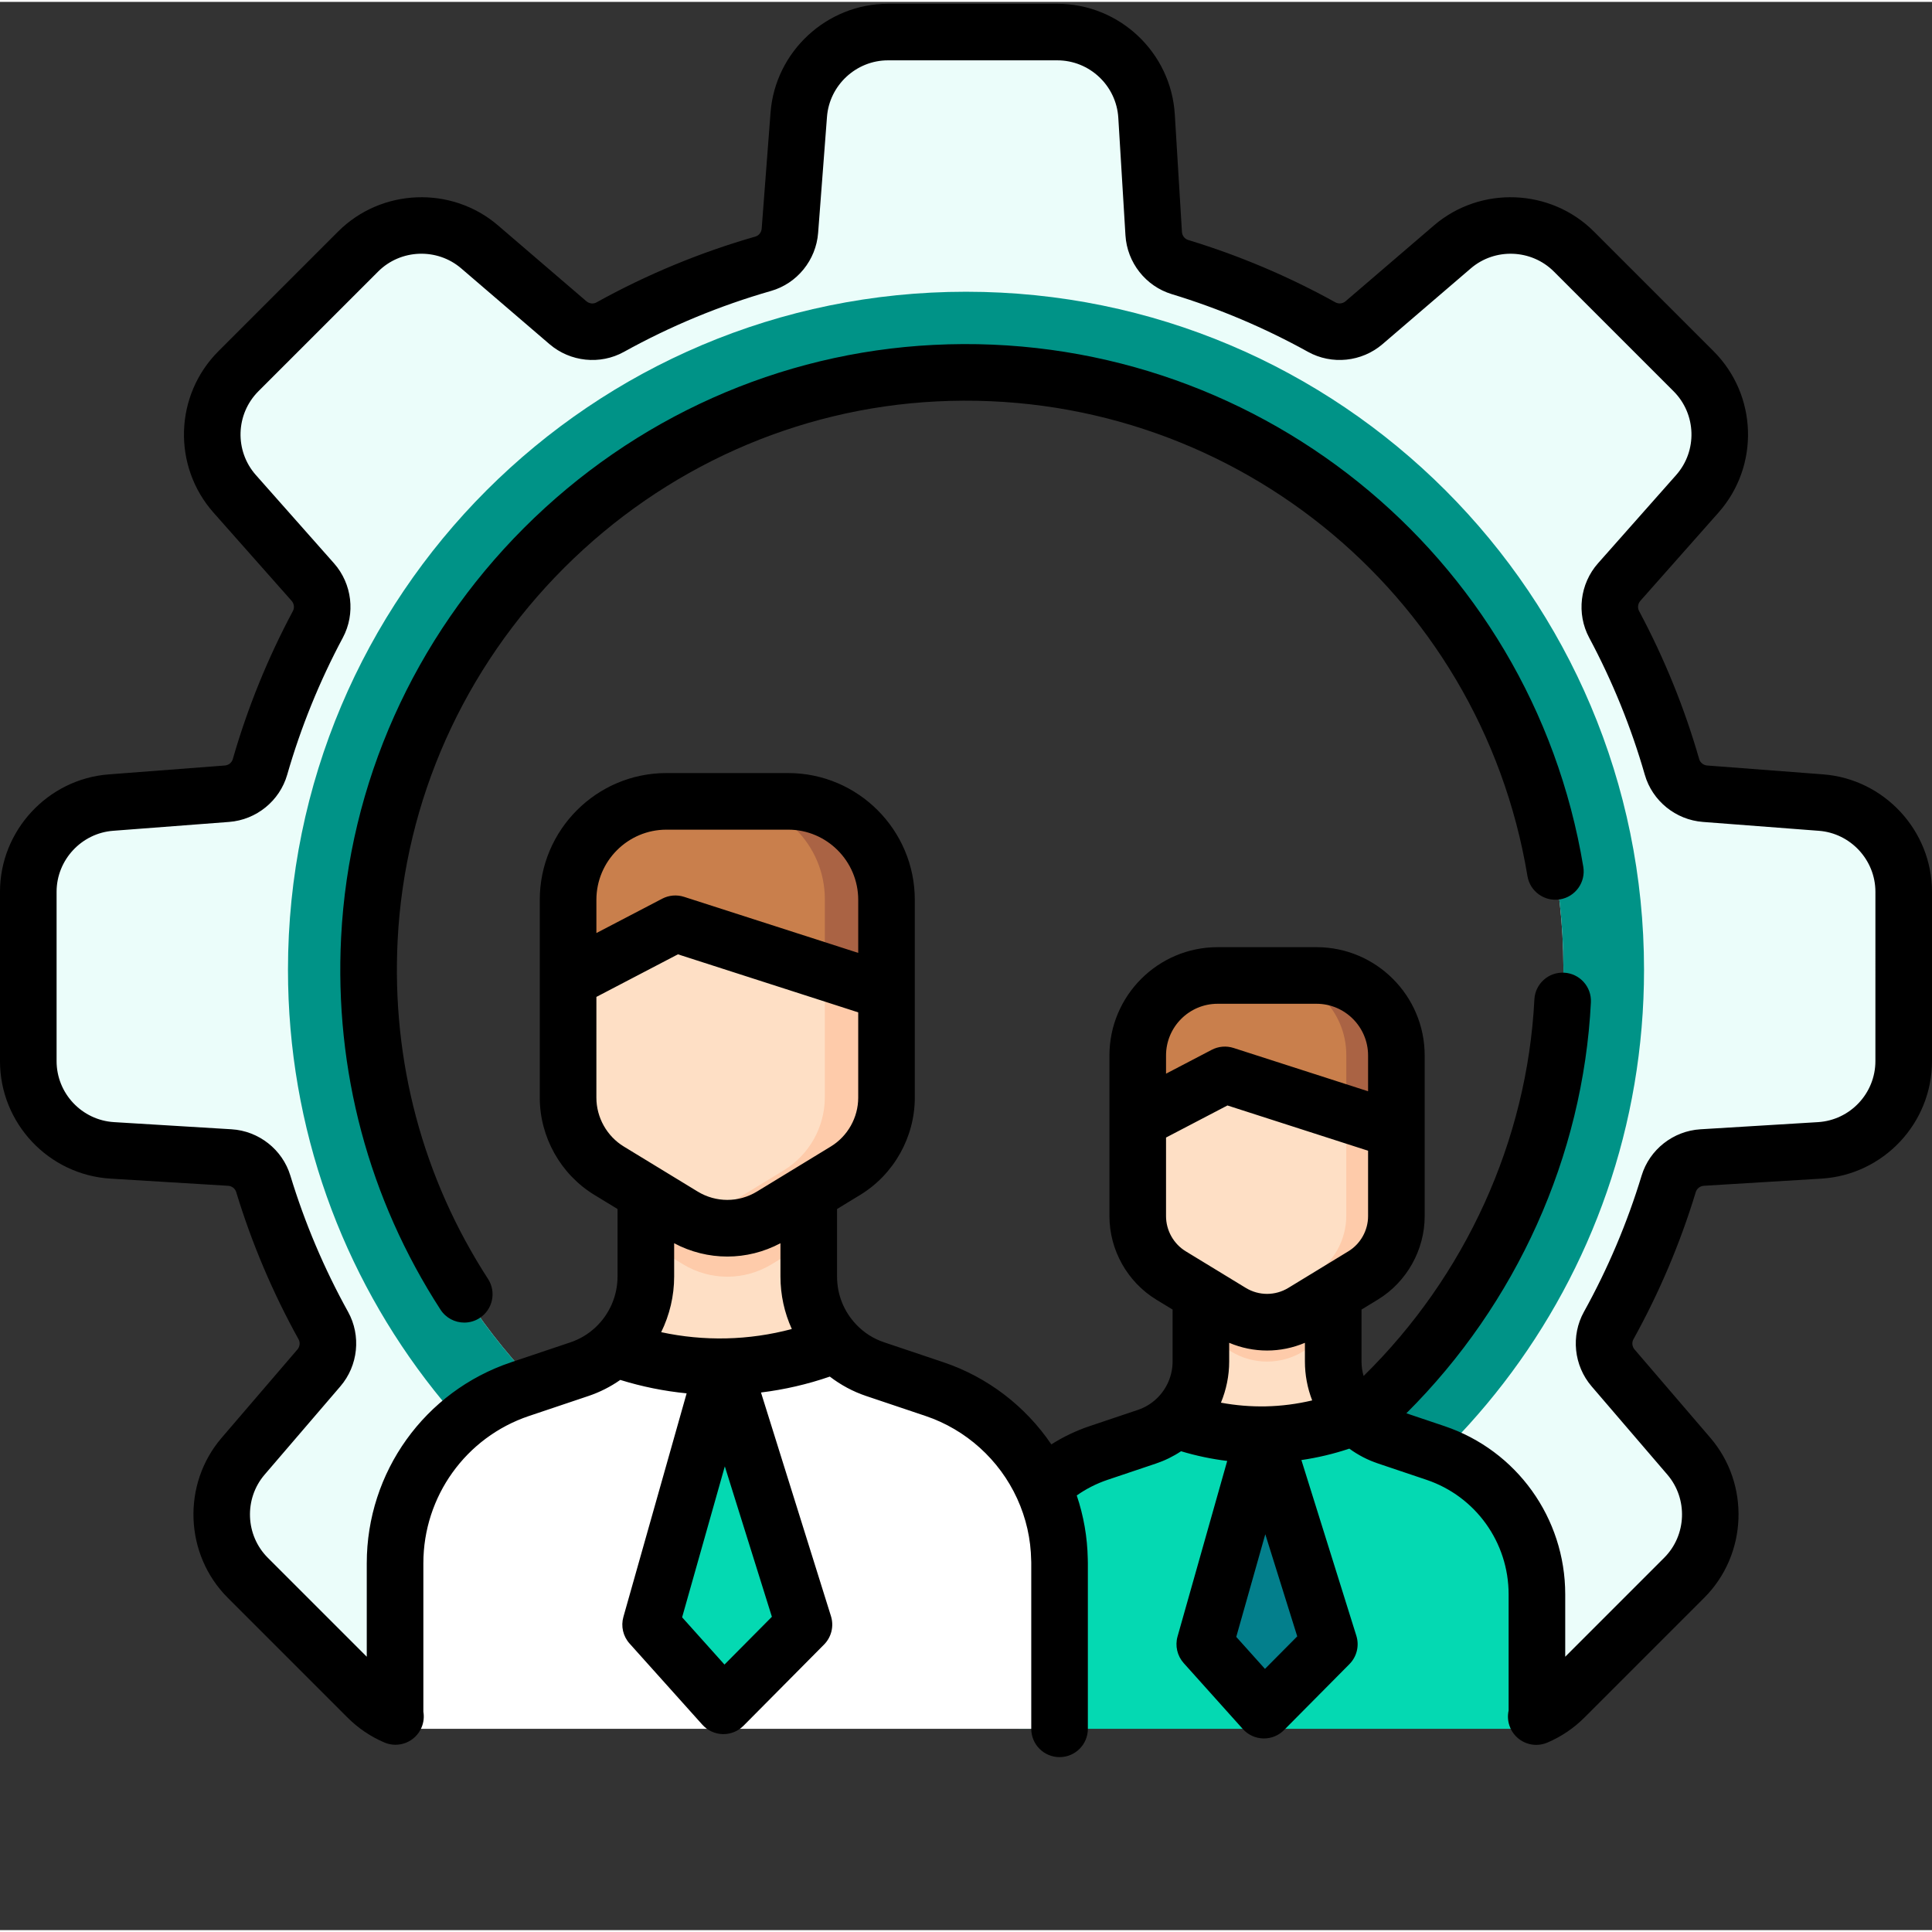 <?xml version="1.0"?>
<svg xmlns="http://www.w3.org/2000/svg" xmlns:xlink="http://www.w3.org/1999/xlink" xmlns:svgjs="http://svgjs.com/svgjs" version="1.1" width="512" height="512" x="0" y="0" viewBox="0 0 511.999 511" style="enable-background:new 0 0 512 512" xml:space="preserve" class=""><rect x="0" y="0" width="511.999" height="511" fill="#333333" stroke="none"/><g><path xmlns="http://www.w3.org/2000/svg" d="m482.594 212.191-30.738-2.355c-4.117-.309-7.625-3.125-8.766-7.094-3.801-13.227-8.969-25.871-15.332-37.785-1.941-3.637-1.391-8.113 1.344-11.199l20.699-23.387c8.316-9.387 7.875-23.617-.98-32.484l-31.723-31.723c-8.766-8.766-22.801-9.297-32.199-1.234l-23.406 20.082c-3.137 2.695-7.613 3.176-11.23 1.172-11.816-6.555-24.391-11.902-37.555-15.91-3.945-1.195-6.711-4.75-6.965-8.867l-1.891-31.145c-.762-12.516-11.133-22.262-23.668-22.262h-44.863c-12.395 0-22.691 9.539-23.637 21.902l-2.355 30.738c-.309 4.109-3.113 7.625-7.07 8.758-14.25 4.078-27.836 9.75-40.547 16.793-3.598 2.004-8.078 1.504-11.203-1.184l-23.406-20.078c-9.398-8.066-23.434-7.535-32.203 1.23l-31.719 31.727c-8.855 8.867-9.289 23.098-.98 32.484l20.699 23.387c2.734 3.086 3.285 7.562 1.344 11.199-6.363 11.914-11.531 24.559-15.332 37.785-1.141 3.969-4.648 6.785-8.766 7.094l-30.738 2.355c-12.363.941-21.902 11.242-21.902 23.637v44.871c0 12.535 9.75 22.902 22.262 23.668l31.141 1.891c4.117.254 7.676 3.02 8.867 6.965 4.008 13.168 9.359 25.742 15.91 37.555 2.004 3.617 1.523 8.098-1.172 11.23l-20.078 23.406c-8.066 9.402-7.535 23.438 1.23 32.207l31.723 31.723c8.867 8.855 23.094 9.297 32.48.98l23.387-20.699c3.086-2.738 7.566-3.289 11.199-1.344 3.641 1.941 22.867 2.574 47.914 2.586 27.992.008 63.27-.754 92.176-1.293 29.98-.574 53.113-.922 54.203.047l23.387 20.703c9.387 8.316 23.613 7.875 32.48-.984l31.723-31.723c8.766-8.766 9.297-22.805 1.23-32.203l-20.078-23.406c-2.695-3.137-3.176-7.613-1.172-11.23 6.555-11.812 11.902-24.391 15.91-37.555 1.195-3.949 4.75-6.715 8.867-6.965l31.141-1.895c12.516-.762 22.262-11.129 22.262-23.664v-44.871c0-12.395-9.539-22.695-21.902-23.637zm-218.359 202.441c-93.938 4.77-171.117-72.414-166.348-166.359 4.066-80.449 69.434-145.816 149.879-149.887 93.938-4.77 171.117 72.414 166.348 166.371-4.066 80.438-69.434 145.809-149.879 149.875zm0 0" fill="#ebfdfa" data-original="#a7c7d3" style="" class=""/><path xmlns="http://www.w3.org/2000/svg" d="m256 76.816c-99.238 0-179.684 80.445-179.684 179.695 0 84.195 57.891 154.867 136.051 174.355 13.965 3.484 28.582 5.34 43.633 5.34 16.82 0 33.105-2.316 48.543-6.633 75.656-21.184 131.141-90.641 131.141-173.062 0-99.246-80.445-179.695-179.684-179.695zm8.234 337.816c-93.938 4.77-171.117-72.414-166.348-166.359 4.066-80.449 69.434-145.816 149.879-149.887 93.938-4.77 171.117 72.414 166.348 166.371-4.066 80.438-69.434 145.809-149.879 149.875zm0 0" fill="#009387" data-original="#89b4c9" style="" class=""/><path xmlns="http://www.w3.org/2000/svg" d="m303.945 380.18c2.887-.973 5.461-2.527 7.598-4.512 4.176-3.91 6.703-9.445 6.703-15.43v-17.828h35.074v17.828c0 5.555 2.164 10.727 5.832 14.559 2.293 2.406 5.172 4.281 8.465 5.383zm0 0" fill="#fedfc5" data-original="#fedfc5" style="" class=""/><path xmlns="http://www.w3.org/2000/svg" d="m353.32 341.582v11.195l-7.984 4.871c-5.871 3.582-13.234 3.582-19.105 0l-7.984-4.871v-11.195zm0 0" fill="#fecbaa" data-original="#fecbaa" style="" class=""/><path xmlns="http://www.w3.org/2000/svg" d="m370.055 279.09v42.605c0 6.426-3.348 12.391-8.816 15.73l-15.902 9.695c-5.871 3.582-13.234 3.582-19.105 0l-15.902-9.695c-5.48-3.34-8.816-9.305-8.816-15.73v-42.605c0-11.723 9.477-21.219 21.172-21.219h26.199c11.691.004 21.172 9.496 21.172 21.219zm0 0" fill="#fedfc5" data-original="#fedfc5" style="" class=""/><path xmlns="http://www.w3.org/2000/svg" d="m348.883 257.875h-13.281c11.695 0 21.172 9.492 21.172 21.215v42.605c0 6.426-3.344 12.391-8.816 15.73l-15.898 9.695c-.938.574-1.914 1.043-2.914 1.43 5.27 2.051 11.258 1.582 16.195-1.43l15.898-9.695c5.473-3.34 8.816-9.305 8.816-15.73v-42.605c0-11.723-9.48-21.215-21.172-21.215zm0 0" fill="#fecbaa" data-original="#fecbaa" style="" class=""/><path xmlns="http://www.w3.org/2000/svg" d="m370.055 279.09v19.793l-42.973-13.848c-1.59-.512-3.32-.367-4.801.406l-20.77 10.855v-17.207c0-11.723 9.48-21.219 21.172-21.219h26.199c11.691.004 21.172 9.496 21.172 21.219zm0 0" fill="#c97f4c" data-original="#c97f4c" style="" class=""/><path xmlns="http://www.w3.org/2000/svg" d="m348.883 257.875h-13.273c11.691 0 21.172 9.492 21.172 21.215v15.516l13.273 4.277v-19.793c0-11.723-9.48-21.215-21.172-21.215zm0 0" fill="#aa6344" data-original="#aa6344" style=""/><path xmlns="http://www.w3.org/2000/svg" d="m270.184 457.656c-3.27 0-5.918-2.652-5.918-5.926v-29.746c0-16.988 10.816-32.078 26.883-37.492l12.801-4.312c2.887-.969 5.457-2.527 7.59-4.516 6.867 2.496 14.957 4.18 24.102 3.984 9.004-.199 16.879-2.176 23.508-4.848 2.293 2.406 5.172 4.277 8.469 5.379l12.801 4.312c16.059 5.414 26.883 20.504 26.883 37.492v29.016c0 3.676-2.977 6.656-6.648 6.656zm0 0" fill="#04d9b2" data-original="#69d998" style="" class=""/><path xmlns="http://www.w3.org/2000/svg" d="m334.953 379.758-15.051 53.242c-.387 1.371-.043 2.848.906 3.91l11.203 12.5c1.598 1.781 4.363 1.852 6.047.148l12.465-12.574c1.086-1.094 1.477-2.703 1.016-4.176zm0 0" fill="#037f8c" data-original="#3dc5a1" style="" class=""/><path xmlns="http://www.w3.org/2000/svg" d="m153.551 362.273c3.551-1.195 6.723-3.109 9.352-5.555 5.145-4.812 8.25-11.629 8.25-18.996v-21.949h43.184v21.949c0 6.836 2.664 13.207 7.18 17.922 2.824 2.965 6.367 5.273 10.422 6.629zm0 0" fill="#fedfc5" data-original="#fedfc5" style="" class=""/><path xmlns="http://www.w3.org/2000/svg" d="m214.336 314.758v13.781l-9.828 5.996c-7.23 4.41-16.297 4.41-23.523 0l-9.832-5.996v-13.781zm0 0" fill="#fecbaa" data-original="#fecbaa" style="" class=""/><path xmlns="http://www.w3.org/2000/svg" d="m234.938 237.82v52.449c0 7.914-4.121 15.258-10.855 19.367l-19.574 11.938c-7.23 4.41-16.297 4.41-23.523 0l-19.578-11.938c-6.746-4.109-10.852-11.453-10.852-19.367v-52.449c0-14.43 11.668-26.121 26.062-26.121h32.254c14.395 0 26.066 11.691 26.066 26.121zm0 0" fill="#fedfc5" data-original="#fedfc5" style="" class=""/><path xmlns="http://www.w3.org/2000/svg" d="m208.871 211.699h-16.348c14.395 0 26.062 11.691 26.062 26.121v52.449c0 7.914-4.121 15.258-10.855 19.367l-19.574 11.938c-1.152.703-2.355 1.281-3.586 1.762 6.488 2.523 13.859 1.945 19.938-1.762l19.574-11.938c6.734-4.109 10.855-11.453 10.855-19.367v-52.449c0-14.43-11.672-26.121-26.066-26.121zm0 0" fill="#fecbaa" data-original="#fecbaa" style="" class=""/><path xmlns="http://www.w3.org/2000/svg" d="m234.938 237.82v24.367l-52.906-17.051c-1.957-.629-4.086-.449-5.906.504l-25.57 13.359v-21.18c0-14.434 11.668-26.121 26.062-26.121h32.258c14.391 0 26.062 11.691 26.062 26.121zm0 0" fill="#c97f4c" data-original="#c97f4c" style="" class=""/><path xmlns="http://www.w3.org/2000/svg" d="m208.871 211.699h-16.344c14.395 0 26.066 11.691 26.066 26.121v19.102l16.344 5.266v-24.367c0-14.43-11.672-26.121-26.066-26.121zm0 0" fill="#aa6344" data-original="#aa6344" style=""/><path xmlns="http://www.w3.org/2000/svg" d="m108.945 457.656c-2.348 0-4.25-1.902-4.25-4.25v-39.668c0-20.91 13.316-39.488 33.102-46.156l15.754-5.309c3.559-1.195 6.719-3.113 9.344-5.559 8.461 3.07 18.418 5.141 29.676 4.902 11.082-.242 20.777-2.676 28.941-5.969 2.824 2.961 6.367 5.266 10.426 6.625l15.758 5.309c19.773 6.668 33.098 25.246 33.098 46.156v43.918zm0 0" fill="#ffffff" data-original="#83d9ff" style="" class=""/><path xmlns="http://www.w3.org/2000/svg" d="m191.723 361.758-18.527 65.543c-.477 1.691-.059 3.508 1.113 4.816l13.789 15.387c1.969 2.195 5.375 2.281 7.449.188l15.344-15.484c1.336-1.348 1.82-3.324 1.25-5.137zm0 0" fill="#04d9b2" data-original="#43a3f9" style="" class=""/><path xmlns="http://www.w3.org/2000/svg" d="m483.168 204.715-30.742-2.348c-1-.074-1.855-.754-2.121-1.691-3.891-13.539-9.25-26.746-15.934-39.246-.461-.863-.32-1.949.344-2.703l20.703-23.387c10.918-12.328 10.348-31.109-1.297-42.754l-31.723-31.727c-11.469-11.461-30.086-12.172-42.391-1.613l-23.402 20.078c-.762.656-1.852.777-2.703.305-12.359-6.855-25.484-12.414-39.016-16.527-.934-.281-1.598-1.145-1.66-2.148l-1.891-31.141c-1.004-16.438-14.688-29.312-31.152-29.312h-44.863c-16.211 0-29.883 12.664-31.117 28.832l-2.348 30.742c-.074 1.004-.746 1.855-1.668 2.117-14.629 4.195-28.797 10.062-42.113 17.449-.844.469-1.922.34-2.684-.312l-23.398-20.082c-12.305-10.562-30.926-9.852-42.391 1.617l-31.723 31.723c-11.645 11.648-12.215 30.426-1.301 42.758l20.703 23.383c.668.754.805 1.84.344 2.703-6.68 12.5-12.039 25.703-15.93 39.246-.27.938-1.121 1.617-2.121 1.691l-30.746 2.352c-16.164 1.23-28.828 14.902-28.828 31.117v44.863c0 16.469 12.875 30.152 29.312 31.152l31.137 1.895c1.004.062 1.867.727 2.148 1.66 4.113 13.531 9.676 26.656 16.523 39.016.477.855.355 1.941-.301 2.707l-20.078 23.402c-10.559 12.305-9.848 30.926 1.613 42.391l31.723 31.727c2.832 2.828 6.121 5.059 9.781 6.625 3.812 1.629 8.215-.137 9.844-3.945.594-1.379.73-2.832.496-4.207v-39.344c0-17.703 11.246-33.387 27.98-39.023l15.758-5.297c3.031-1.02 5.855-2.453 8.445-4.266 5.75 1.785 11.629 2.969 17.586 3.559l-16.758 59.246c-.703 2.477-.086 5.137 1.633 7.051l19.293 21.516c1.379 1.539 3.332 2.438 5.398 2.492h.188c1.996 0 3.914-.797 5.324-2.219l21.34-21.516c1.957-1.977 2.664-4.867 1.832-7.523l-18.543-59.273c6.191-.762 12.293-2.164 18.238-4.215 2.902 2.223 6.16 3.98 9.637 5.145l15.75 5.297c10.703 3.605 19.543 11.578 24.258 21.879 2.375 5.188 3.625 10.707 3.719 16.406 0 .137.008.258.016.395.008.117.004.23.004.348v43.875c0 4.145 3.355 7.5 7.5 7.5s7.5-3.355 7.5-7.5v-43.875c0-.391-.004-.77-.023-1.152-.109-5.773-1.094-11.406-2.922-16.82 2.496-1.758 5.234-3.152 8.188-4.148l12.809-4.309c2.371-.801 4.594-1.891 6.648-3.258 4.012 1.203 8.094 2.062 12.227 2.57l-13.16 46.523c-.699 2.473-.082 5.133 1.633 7.051l15.676 17.477c1.379 1.535 3.332 2.438 5.395 2.488.062.004.129.004.188.004 2 0 3.918-.797 5.328-2.219l17.332-17.48c1.957-1.973 2.664-4.867 1.832-7.52l-14.562-46.559c4.305-.629 8.547-1.637 12.703-3.023 2.324 1.695 4.883 3.023 7.645 3.945l12.793 4.309c13.027 4.387 21.777 16.586 21.777 30.355v30.691c0 .027.004.055.004.082-.328 1.473-.223 3.055.414 4.551 1.211 2.855 3.984 4.57 6.906 4.57.977 0 1.973-.191 2.926-.598 3.695-1.57 7.016-3.812 9.867-6.664l31.723-31.727c11.465-11.465 12.176-30.086 1.617-42.391l-20.078-23.402c-.656-.762-.777-1.852-.305-2.707 6.852-12.355 12.41-25.484 16.523-39.016.285-.934 1.148-1.598 2.152-1.66l31.137-1.895c16.438-1 29.312-14.684 29.312-31.148v-44.867c0-16.211-12.664-29.883-28.832-31.117zm-255.73 47.312-46.168-14.859c-1.906-.613-3.988-.438-5.77.492l-17.449 9.109v-8.797c0-10.258 8.328-18.602 18.562-18.602h32.262c10.234 0 18.562 8.344 18.562 18.602zm-69.387 11.664 21.609-11.285 47.777 15.379v22.605c0 5.258-2.785 10.219-7.266 12.949l-19.57 11.934c-4.844 2.953-10.867 2.953-15.715 0l-19.574-11.934c-4.48-2.73-7.262-7.691-7.262-12.949zm34.359 90.496c-5.801.125-11.555-.43-17.191-1.645 2.23-4.547 3.438-9.59 3.438-14.738v-8.832c4.418 2.344 9.25 3.527 14.086 3.527 4.836 0 9.668-1.184 14.086-3.531v8.836c0 4.867 1.043 9.59 3.012 13.902-5.695 1.512-11.527 2.352-17.43 2.48zm-.414 86.441-11.227-12.523 11.316-40.004 12.473 39.863zm170.559-151.93-35.66-11.48c-1.91-.613-3.988-.438-5.77.492l-12.113 6.328v-4.824c0-7.555 6.129-13.703 13.668-13.703h26.207c7.535 0 13.668 6.148 13.668 13.703zm-53.543 12.262 16.273-8.5 37.27 11.996v17.336c0 3.781-2 7.352-5.227 9.316l-15.895 9.691c-3.488 2.125-7.816 2.125-11.301 0l-15.898-9.691c-3.223-1.965-5.223-5.535-5.223-9.316zm26.469 71.242c-4.02.082-8-.254-11.922-.977 1.422-3.434 2.188-7.141 2.188-10.918v-4.949c3.215 1.359 6.621 2.047 10.035 2.047 3.41 0 6.82-.688 10.035-2.047v4.949c0 3.578.664 7.062 1.926 10.316-4.02.953-8.121 1.488-12.262 1.578zm-.25 69.57-7.609-8.48 7.695-27.203 8.465 27.062zm161.77-161.074c0 8.555-6.688 15.66-15.223 16.18l-31.137 1.895c-7.23.438-13.496 5.371-15.594 12.27-3.805 12.523-8.949 24.672-15.289 36.109-3.5 6.309-2.684 14.246 2.035 19.742l20.078 23.402c5.484 6.395 5.117 16.066-.84 22.02l-26.23 26.234v-16.539c0-20.215-12.855-38.129-31.988-44.57l-10.113-3.406c29.156-29.016 46.844-68.133 48.906-108.898.207-4.137-2.977-7.66-7.113-7.867-4.148-.219-7.66 2.977-7.867 7.109-1.895 37.402-18.273 73.297-45.258 99.773-.363-1.234-.551-2.527-.551-3.844v-13.758l4.324-2.637c7.656-4.668 12.414-13.145 12.414-22.121v-22.699c0-.027 0-.051 0-.078v-19.801c0-15.828-12.859-28.703-28.668-28.703h-26.207c-15.809 0-28.668 12.875-28.668 28.703v17.074.031 25.473c0 8.977 4.758 17.453 12.414 22.125l4.324 2.633v13.758c0 3.75-1.574 7.363-4.32 9.918-1.414 1.316-3.051 2.293-4.867 2.906l-12.809 4.309c-3.605 1.215-6.988 2.84-10.137 4.836-6.848-10.094-16.875-17.816-28.531-21.742l-15.758-5.301c-2.848-.953-5.332-2.531-7.398-4.699-3.289-3.438-5.102-7.957-5.102-12.73v-17.902l6.152-3.75c8.914-5.438 14.453-15.309 14.453-25.758v-27.969c0-.027 0-.051 0-.078v-24.375c0-18.527-15.055-33.602-33.562-33.602h-32.262c-18.504 0-33.562 15.074-33.562 33.602v21.051.031 31.34c0 10.453 5.539 20.32 14.457 25.758l6.152 3.75v17.902c0 5.102-2.141 10.016-5.879 13.492-1.918 1.785-4.141 3.109-6.617 3.941l-15.766 5.301c-22.844 7.695-38.195 29.09-38.195 53.238v24.773l-26.234-26.234c-5.953-5.957-6.32-15.625-.836-22.02l20.078-23.402c4.719-5.496 5.535-13.434 2.035-19.746-6.34-11.438-11.484-23.582-15.293-36.105-2.094-6.898-8.359-11.832-15.59-12.27l-31.137-1.895c-8.535-.52-15.223-7.625-15.223-16.18v-44.863c0-8.422 6.578-15.523 14.973-16.164l30.746-2.348c7.219-.551 13.406-5.578 15.395-12.508 3.602-12.531 8.559-24.75 14.742-36.316 3.402-6.367 2.461-14.289-2.34-19.715l-20.703-23.387c-5.672-6.402-5.375-16.156.672-22.207l31.727-31.723c5.949-5.957 15.621-6.328 22.012-.844l23.402 20.082c5.5 4.719 13.43 5.543 19.727 2.047 12.32-6.832 25.434-12.262 38.973-16.145 6.918-1.98 11.938-8.168 12.488-15.395l2.348-30.742c.645-8.395 7.742-14.977 16.164-14.977h44.859c8.555 0 15.66 6.688 16.18 15.227l1.895 31.141c.438 7.23 5.371 13.496 12.27 15.59 12.52 3.805 24.668 8.953 36.102 15.293 6.312 3.5 14.246 2.684 19.746-2.035l23.402-20.082c6.391-5.484 16.062-5.113 22.016.84l31.723 31.727c6.047 6.047 6.344 15.801.676 22.203l-20.707 23.387c-4.801 5.426-5.742 13.348-2.34 19.715 6.188 11.57 11.145 23.789 14.742 36.316 1.988 6.93 8.18 11.957 15.398 12.508l30.742 2.352c8.395.641 14.973 7.738 14.973 16.16zm0 0" fill="#000000" data-original="#000000" style="" class=""/><path xmlns="http://www.w3.org/2000/svg" d="m247.387 90.902c-40.766 2.059-79.301 19.277-108.504 48.484-29.207 29.207-46.426 67.742-48.484 108.512-1.785 35.199 7.324 69.32 26.34 98.676 1.434 2.219 3.844 3.426 6.301 3.426 1.398 0 2.812-.391 4.07-1.207 3.477-2.254 4.469-6.895 2.219-10.371-17.293-26.695-25.574-57.734-23.949-89.766 1.871-37.051 17.539-72.09 44.109-98.66 26.57-26.574 61.609-42.242 98.656-44.113 76.816-3.898 144.121 50.176 156.645 125.785.676 4.086 4.539 6.844 8.625 6.172 4.086-.676 6.852-4.539 6.176-8.625-13.773-83.137-87.82-142.602-172.203-138.312zm0 0" fill="#000000" data-original="#000000" style="" class=""/></g></svg>
